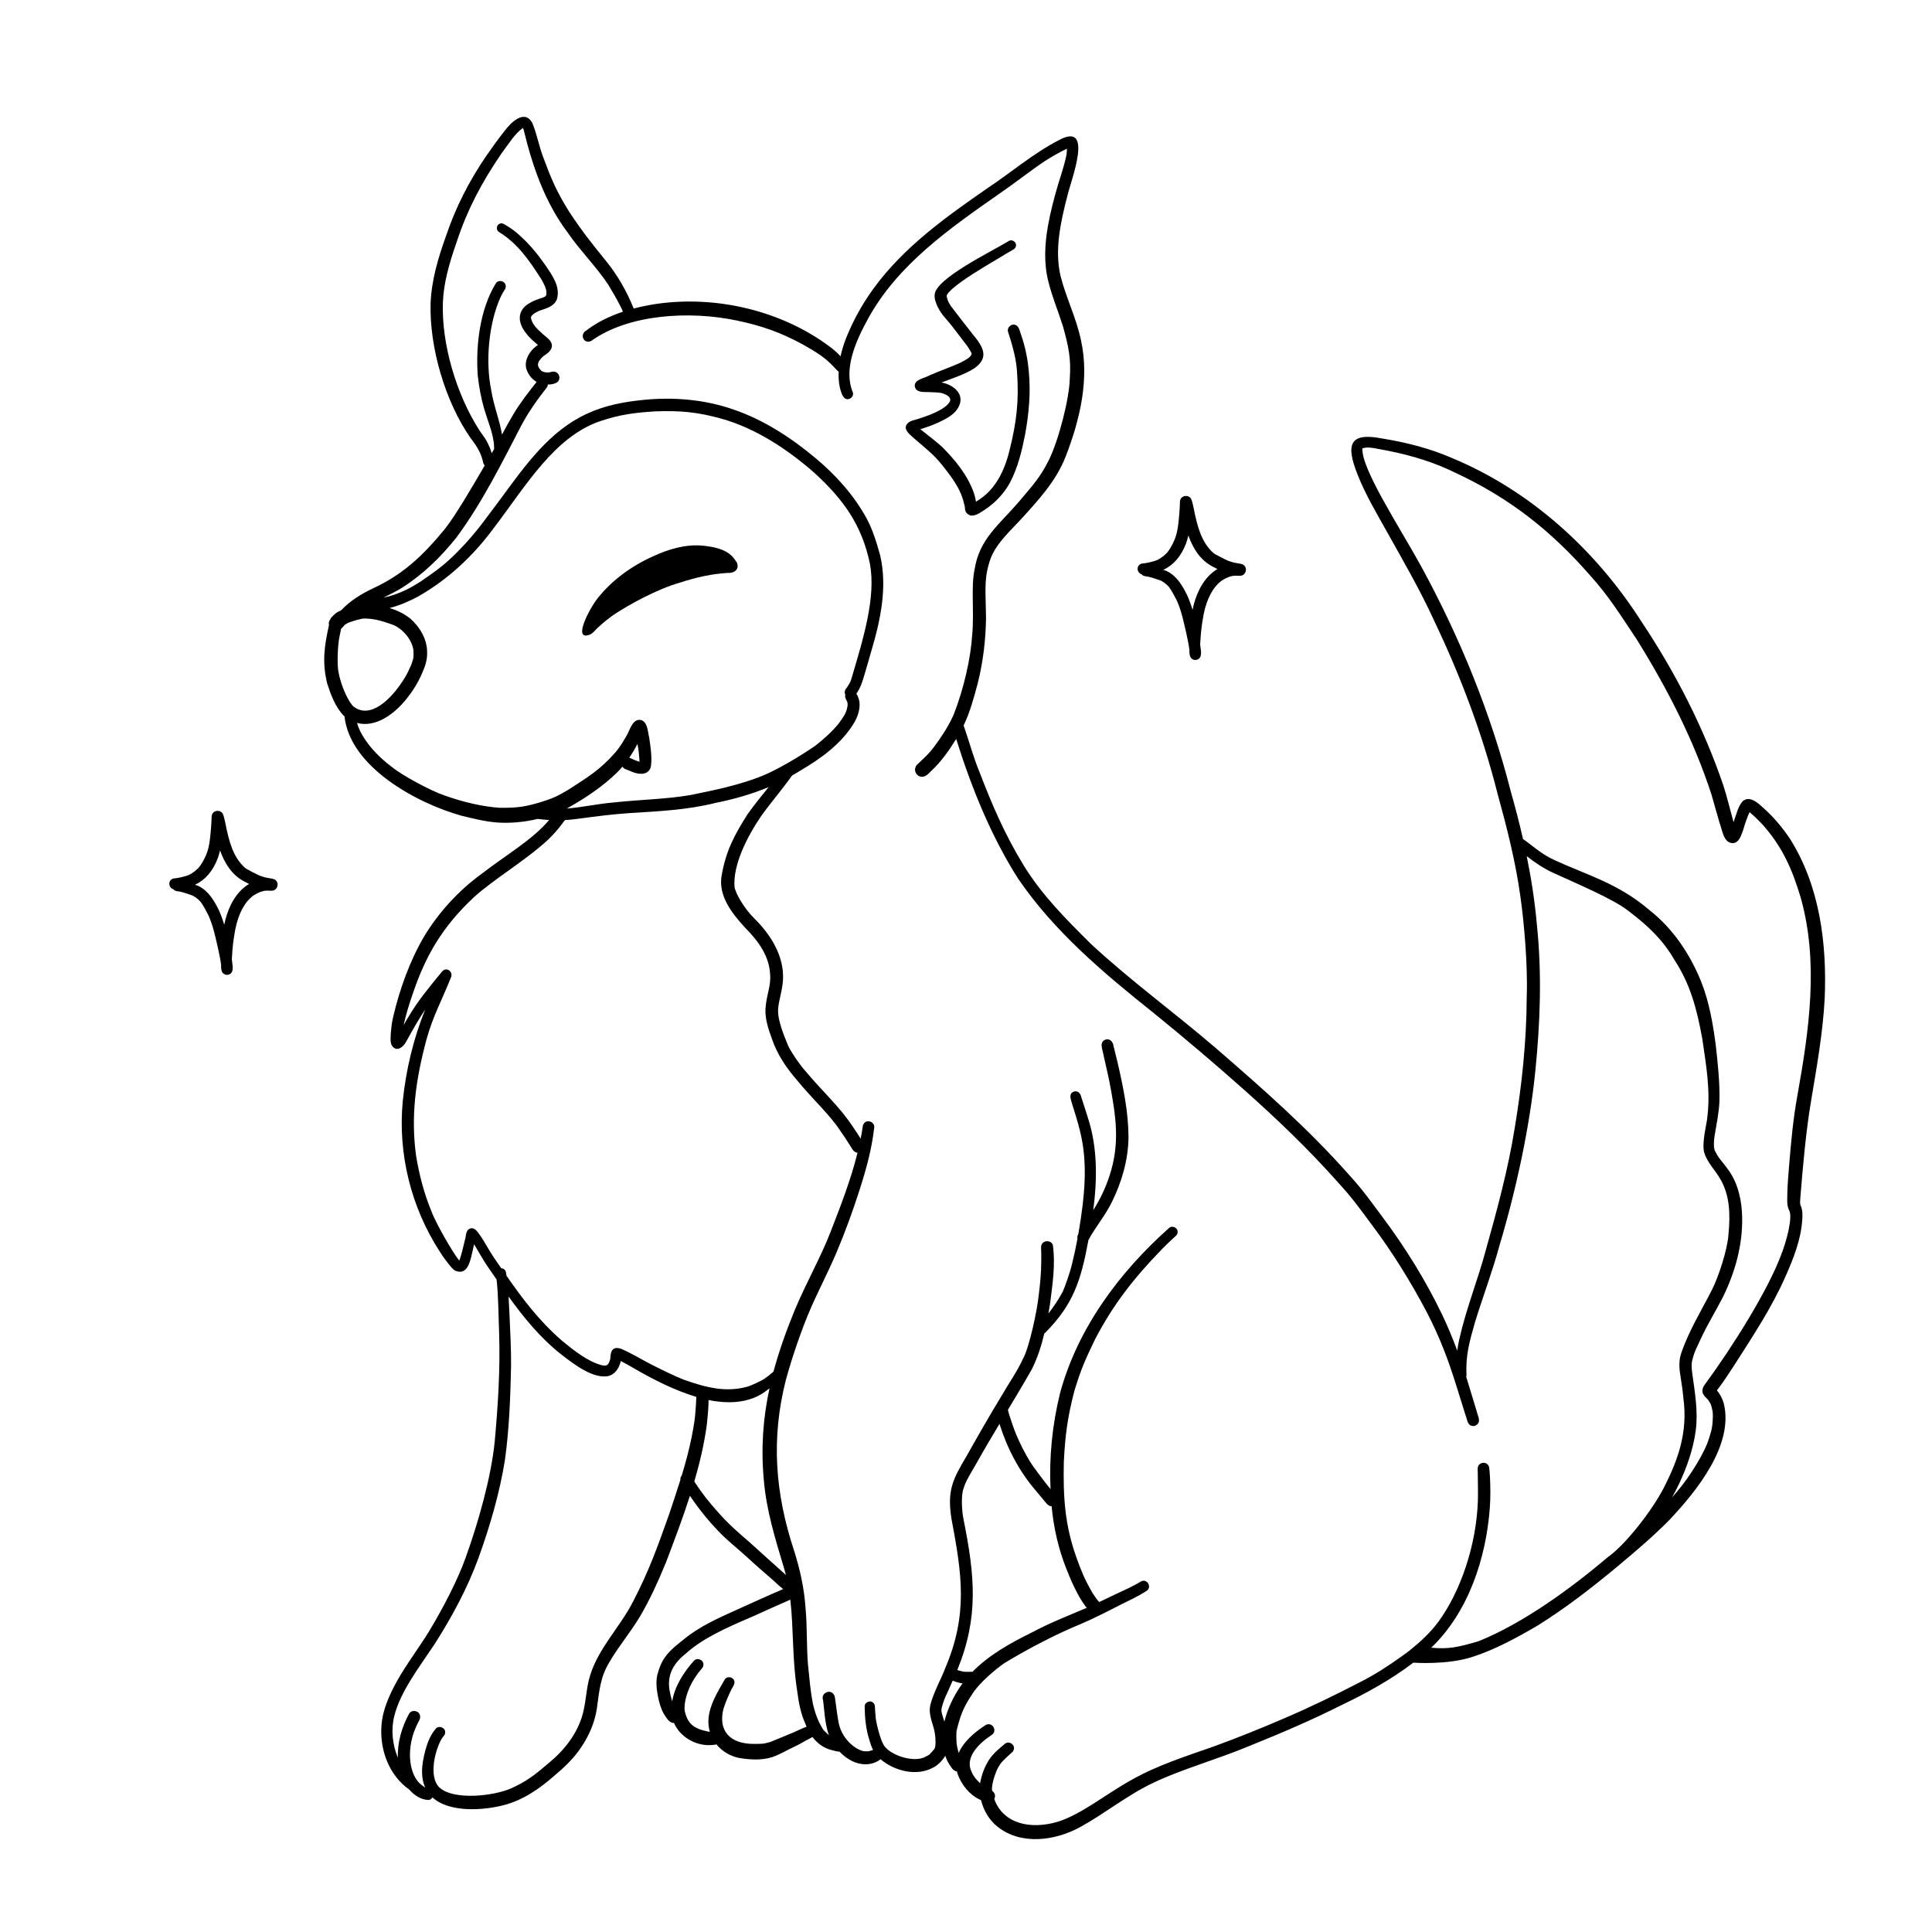 <?xml version="1.0" encoding="utf-8"?>
<!-- Generator: Adobe Illustrator 27.5.0, SVG Export Plug-In . SVG Version: 6.00 Build 0)  -->
<svg xmlns="http://www.w3.org/2000/svg" xmlns:xlink="http://www.w3.org/1999/xlink" version="1.1" x="0px" y="0px" viewBox="0 0 500 500" style="background-color:transparent;" xml:space="preserve">
<g id="BACKGROUND">
	<rect style="fill:none;" width="500" height="500" fill="none"/>
</g>
<g id="OBJECTS">
	<g>
		<g>
			<path d="M152.602,164.259c0.822-0.305,1.341-1.091,1.961-1.678c2.091-1.914,2.049-1.793,3.939-3.265     c4.208-2.846,11.615-6.865,17.32-8.488c4.707-1.529,8.512-2.315,12.496-2.56c1.717,0.137,3.191-0.984,2.328-2.769     c-0.948-1.367-2.128-3.651-8.737-4.278c-4.496-0.427-8.895,0.897-12.935,2.772c-5.474,2.441-10.458,6.056-14.231,10.733     C152.627,157.349,148.061,165.943,152.602,164.259z"/>
			<path d="M135.471,33.456C135.409,33.291,135.375,33.256,135.471,33.456L135.471,33.456z"/>
			<path d="M463.212,217.025c-1.958-2.878-4.197-5.585-6.812-7.892c-1.343-1.237-3.482-3.285-5.316-1.853     c-1.256,1.313-1.625,3.234-2.242,4.896c-0.056,0.175-0.116,0.349-0.175,0.523c-0.008,0.019-0.018,0.04-0.028,0.062     c-0.79-2.848-1.778-6.862-2.605-9.392c-5.129-15.105-12.505-29.451-21.363-42.702c-11.74-18.344-28.594-33.664-48.795-42.092     c-5.81-2.534-11.978-4.097-18.224-5.1c-8.689-1.698-9.256,1.857-6.35,9.261c1.991,5.082,4.789,9.8,7.449,14.552     c4.314,7.719,8.768,15.373,12.443,23.426c6.586,13.811,12.354,28.789,16.368,44.673c2.417,8.79,4.685,17.648,5.922,26.692     c0.913,6.289,1.934,17.705,1.633,25.812c-0.041,11.858-1.338,23.407-3.104,34.014c-1.704,10.683-4.541,21.128-7.462,31.532     c-2.07,7.776-5.119,15.263-6.877,23.125c-0.238,0.982-0.402,1.978-0.533,2.979c-1.16-3.128-2.442-6.21-3.875-9.228     c-4.294-8.928-9.537-17.407-15.471-25.336c-2.693-3.624-5.318-7.307-8.394-10.623c-10.691-12.154-22.864-22.829-35.087-33.395     c-10.545-9.03-21.8-17.22-31.983-26.672c-6.748-6.685-12.68-12.692-17.333-20.204c-5.016-8.195-8.238-15.778-11.471-24.186     c-1.651-3.944-2.717-8.133-4.14-12.14c1.656-3.492,2.682-7.267,3.673-10.999c1.374-5.528,2.057-11.217,2.122-16.911     c-0.052-6.067-0.549-9.507,0.715-13.826c1.111-4.297,4.097-7.209,8.002-11.278c4.612-5.049,9.442-10.193,11.93-16.676     c3.662-9.497,6.183-19.982,3.904-30.109c-1.193-5.709-3.866-10.958-5.285-16.603c-1.491-6.578-0.116-13.426,1.879-21.014     c0.931-3.897,6.887-19.15-2.398-14.009c-6.564,3.404-12.182,8.259-18.317,12.335c-10.805,7.481-21.76,15.285-29.562,26.035     c-2.396,3.293-4.456,6.838-6.124,10.553c-1.019,2.238-1.897,4.549-2.387,6.953c-0.822-0.883-1.73-1.684-2.692-2.412     c-12.571-9.431-29.512-13.395-45.013-11.139c-1.948,0.297-3.906,0.685-5.835,1.191c-1.775-4.422-4.161-8.61-7.163-12.314     c-3.661-4.5-6.152-7.626-9.523-12.716c-3.499-5.606-4.835-9.013-6.769-14.243c-1.084-2.842-1.587-5.88-2.752-8.684     c-2.022-3.799-5.607-0.145-7.251,2.051c-1.679,2.135-3.274,4.342-4.815,6.579c-4.315,6.344-7.832,13.199-10.268,20.481     c-2.053,5.659-3.793,11.513-4.022,17.566c-0.305,11.373,3.778,25.303,10.252,34.662c2.157,2.803,2.907,4.399,3.387,6.609     c0.068,0.257,0.201,0.461,0.372,0.617c-3.239,5.571-7.671,13.143-10.327,16.456c-5.707,6.95-10.874,11.819-18.72,15.419     c-2.957,1.42-5.819,3.18-8.076,5.581c-0.426,0.207-0.846,0.426-1.25,0.667c-0.727,0.578-0.89,0.754-1.031,0.963     c-0.252,0.177-0.451,0.428-0.555,0.748c-0.046,0.059-0.097,0.129-0.153,0.21c-0.233,0.393-0.298,0.875-0.202,1.321     c-1.119,5.058-1.876,9.454-0.421,15.189c0.939,2.889,2.065,5.862,4.146,8.132c0.099,0.086,0.199,0.162,0.299,0.243     c1.406,13.16,18.764,22.495,30.211,25.707c3.116,0.762,6.263,1.557,9.47,1.788c3.452,0.2,6.927-0.134,10.29-0.94     c0.996,0.13,1.995,0.22,2.995,0.276c-4.399,5.202-11.206,9.065-17.524,13.965c-5.974,4.344-11.074,9.952-14.898,16.268     c-3.705,6.398-6.237,13.475-7.937,20.655c-0.402,1.855-0.435,2.277-0.645,4.575c-0.019,0.938-0.165,1.964,0.253,2.839     c1.235,1.997,3.152,0.386,3.862-1.147c1.703-3.117,3.216-5.707,4.801-8.092c-3.047,7.546-4.95,15.52-5.794,23.632     c-1.32,13.634,2.132,27.562,9.597,39.043c0.724,1.169,1.545,2.274,2.403,3.349c0.499,0.586,0.965,1.264,1.679,1.598     c3.342,1.309,3.905-3.226,4.466-5.479c0.114-0.467,0.212-0.938,0.307-1.41c1.067,1.729,2.377,4.151,3.508,5.767     c0.771,1.116,1.542,2.238,2.317,3.359c0.46,3.902,0.486,9.529,0.664,14.103c0.29,9.349-0.315,18.708-1.169,28.015     c-0.93,9.001-4.06,20.297-7.58,30.085c-2.016,5.587-5.702,12.729-9.399,18.858c-2.627,4.278-5.699,8.272-8.17,12.647     c-2.006,3.618-3.816,7.472-4.133,11.651c-0.516,6.234,1.932,12.986,7.175,16.629c1.298,1.501,3.025,2.652,4.998,2.708     c0.456-0.031,0.8-0.303,1.005-0.663c4.319,3.927,12.896,3.43,18.411,2.016c5.026-1.286,9.371-4.302,13.215-7.693     c2.583-2.157,5.044-4.505,6.898-7.333c1.986-2.949,3.451-6.287,4.008-9.81c0.67-4.784,0.884-8.202,3.211-12.092     c2.392-4.125,5.506-7.784,7.953-11.881c2.663-4.495,4.801-9.289,6.787-14.115c2.141-5.661,4.309-11.359,6.163-17.145     c2.228,3.295,4.724,6.407,7.487,9.272c2.216,2.336,4.778,4.298,7.15,6.467c2.281,2.122,4.638,4.159,6.994,6.196     c0.757,0.735,1.708,1.591,2.495,2.203c-4.023,1.712-7.983,3.564-11.978,5.339c-4.797,2.161-9.678,4.313-13.764,7.694     c-1.643,1.321-3.355,2.613-4.627,4.315c-1.106,1.426-1.766,3.189-2.213,4.924c-0.381,1.839-0.168,3.728,0.188,5.554     c0.308,1.546,0.741,3.094,1.517,4.473c0.517,0.806,1.057,1.776,1.934,2.216c0.226,0.114,0.466,0.149,0.701,0.132     c1.494,3.504,5.348,5.807,9.207,5.746c0.588-0.042,1.239-0.045,1.774-0.205c1.414,1.75,3.45,3.016,5.818,3.506     c2.819,0.476,5.785,0.667,8.552-0.182c2.147-0.733,4.085-1.961,6.149-2.891c1.188-0.55,2.28-1.281,3.454-1.858     c0.297-0.149,0.596-0.302,0.875-0.485c1.107,1.455,2.553,2.623,4.339,3.213c0.861,0.219,1.854,0.576,2.671,0.584     c3.357,3.565,7.718,4.199,10.618,1.964c3.616,3.066,9.332,4.509,13.63,2.147c1.282-0.68,2.362-1.799,3.114-3.059     c0.036,0.107,0.064,0.214,0.103,0.321c0.343,0.961,0.858,1.852,1.457,2.675c0.121,0.277,0.69,0.975,1.455,1.078     c0.045,0.201,0.096,0.403,0.159,0.608c1.001,2.797,3.013,5.364,5.725,6.658c0.118,0.046,0.233,0.097,0.346,0.148     c0.675,2.681,2.115,5.181,4.293,6.893c6.145,4.875,14.995,3.62,21.464,0.032c6.48-3.566,12.249-8.336,18.974-11.473     c7.087-3.401,16.57-6.041,24.951-9.559c8.028-3.235,15.991-6.64,23.723-10.536c6.464-3.088,12.782-6.582,18.479-10.93     c0.326,0.018,8.739,0.619,15.215-1.463c5.974-1.921,11.513-4.97,16.894-8.104c7.351-4.582,14.209-9.899,20.855-15.443     c4.622-3.872,9.243-7.759,13.457-12.08c6.903-7.35,16.569-19.239,13.925-29.998c-0.358-1.249-0.959-2.399-1.773-3.396     c1.588-2.021,2.982-4.182,4.381-6.336c4.807-7.514,9.78-14.978,13.381-23.169c2.054-4.627,3.967-9.449,4.314-14.548     c0.097-1.266,0.121-2.617-0.421-3.792c-0.044-0.12-0.083-0.241-0.114-0.365c-0.033-0.436-0.007-0.875,0.02-1.311     c0.698-8.802,1.513-17.696,2.756-25.082c1.473-8.897,3.098-17.804,3.571-26.823C472.831,244.166,470.946,229.271,463.212,217.025     z M87.64,174.062c-0.477-1.749-0.247-7.395,0.251-9.451c0.121-0.634,0.252-1.266,0.386-1.897     c0.261-0.189,0.566-0.549,0.921-0.986c0.18-0.114,0.357-0.234,0.541-0.339c0.461-0.409,4.202-1.435,4.506-1.313     c2.239-0.008,4.211,0.455,7.26,1.554c2.542,0.886,5.349,4.021,5.503,6.944c0.004,1.817,0.12,1.416-0.51,3.28     c-0.026,0.065-0.052,0.13-0.078,0.195c-0.115,0.265-0.107,0.259-0.064,0.165l-0.006,0.013c-0.459,1.064-0.951,2.117-1.553,3.109     c-3.43,5.663-8.929,10.865-13.271,7.542C90.424,181.994,88.308,177.876,87.64,174.062z M140.166,207.524     c-4.309,1.297-6.267,1.576-10.854,1.528c-4.088-0.244-9.337-1.408-14.424-3.245c-3.443-1.16-10.821-5.15-13.354-7.231     c-3.805-2.76-7.994-7.306-9.132-11.485c4.759,1.289,9.62-2.225,12.795-6.219c1.627-2.017,3.015-4.235,4.032-6.622     c0.771-1.692,1.378-3.491,1.311-5.373c0.023-3.438-1.88-6.639-4.422-8.849c-1.574-1.225-3.385-2.08-5.288-2.677     c2.539-0.649,4.968-1.685,7.279-2.921c7.801-4.402,14.455-10.642,19.734-17.851c8.206-10.75,15.57-23.522,27.501-27.593     c5.296-1.764,9.153-2.202,14.134-2.518c6.611-0.256,11.083,0.175,17.252,1.891c8.844,2.489,16.993,7.861,23.903,13.897     c7.673,6.996,12.427,13.639,14.509,23.675c1.587,8.616-1.709,19.266-4.651,29.247c-0.423,1.411-0.397,1.317-1.319,2.771     c-0.288,0.354-0.581,0.715-0.556,1.2c-0.012,0.244,0.046,0.466,0.151,0.661c-0.225,0.759,0.398,1.421,0.569,2.09     c0.078,0.825-0.058,0.95-0.07,1.176c-0.302,1.592-0.975,2.43-2.237,4.205c-0.873,1.077-1.834,2.079-2.857,3.015     c-1.014,0.94-2.057,1.848-3.154,2.69c-2.135,1.475-4.656,3.055-7.094,4.451c-0.053,0.025-0.104,0.056-0.154,0.089     c-2.482,1.414-4.869,2.629-6.663,3.335c-5.868,2.337-12.086,3.611-18.258,4.865c-6.111,1.101-12.996,1.182-20.21,1.967     c-4.549,0.424-8.042,1.258-11.968,1.558c0.034-0.016,0.069-0.032,0.103-0.048c4.679-2.634,9.246-5.647,13.077-9.433     c0.431-0.436,0.838-0.892,1.234-1.357c0.389,0.706,1.319,0.761,2.172,1.2c1.612,0.748,4.154,1.228,5.046-0.761     c0.666-1.983-0.038-6.179-0.3-8.038c-0.43-1.538-0.316-3.834-2.087-4.472c-2.342-0.47-2.928,2.869-3.936,4.366     c-1.467,2.515-2.015,3.147-2.705,3.997c-4.013,4.576-7.188,6.452-12.37,9.792C143.932,206.257,142.859,206.639,140.166,207.524z      M162.851,196.096c0.78-1.136,1.486-2.323,2.13-3.545c0.17,0.893,0.281,1.613,0.287,1.783c0.081,0.934,0.22,1.875,0.234,2.814     c-0.912-0.296-1.083-0.374-1.35-0.489c-0.012-0.007-0.062-0.03-0.188-0.08C163.587,196.442,163.238,196.194,162.851,196.096z      M127.886,325.568c-1.166-1.73-2.14-3.579-3.28-5.325c-0.726-0.996-1.711-3-3.211-2.182c-0.945,0.617-0.756,1.935-1.088,2.897     c-0.401,1.685-0.997,4.241-1.453,5.285c-1.601-1.935-6.162-9.798-7.295-12.999c-1.862-4.539-3.076-9.305-3.88-14.138     c-1.358-10.076-0.195-19.331,2.708-30.139c1.678-6.026,3.924-10.032,6.321-15.994c0.657-1.478-1.13-2.883-2.284-1.554     c-3.076,3.747-6.208,7.469-8.668,11.665c-0.396,0.613-0.846,1.415-1.296,2.231c0.534-2.499,1.403-5.39,2.387-8.186     c3.323-9.879,7.714-17.341,15.703-24.836c5.254-4.819,13.197-9.35,19.382-15.057c1.239-1.229,2.415-2.524,3.461-3.923     c0.229-0.38,0.563-0.715,0.821-1.083c1.207-0.061,2.413-0.177,3.614-0.361c4.4-0.593,8.804-1.165,13.237-1.451     c7.411-0.466,14.86-0.804,22.094-2.622c4.712-0.943,9.354-2.254,13.772-4.101c-1.772,2.186-3.63,4.461-5.408,6.944     c-3.524,5.528-5.633,9.605-6.734,15.773c-1.038,5.289,2.608,9.934,5.975,13.598c3.792,3.808,6.331,7.64,6.543,12.176     c0.264,3.133-0.989,5.236-1.211,9.049c-0.078,2.606,0.774,5.12,1.651,7.54c1.37,4.092,3.803,7.659,6.615,10.894     c3.717,4.551,8.509,8.954,11.057,12.905c0.9,1.29,1.784,2.592,2.607,3.933c0.358,0.486,0.57,1.113,1.062,1.477     c0.232,0.208,0.532,0.317,0.842,0.34c-1.729,7.005-4.377,13.787-6.986,20.501c-2.345,6.158-6.236,13.022-9.25,20.193     c-2.226,5.427-4.101,10.675-5.51,15.942c-1.093,0.976-0.999,0.86-2.045,1.642c-0.996,0.789-4.131,2.116-4.601,2.238     c-5.459,1.53-10.401,0.409-16.52-1.76c-2.115-0.799-5.643-2.523-8.696-4.074c-2.529-1.317-4.963-2.828-7.594-3.941     c-2.959-1.011-2.662,1.992-2.792,2.631c-0.492,1.749-0.917,1.885-2.198,1.618c-3.578-0.917-7.169-3.771-10.309-6.35     c-5.995-5.226-10.074-10.69-14.343-16.793c-0.05-0.332-0.099-0.664-0.157-0.995c-0.194-0.632-0.692-0.93-1.204-0.958     C129.122,327.347,128.512,326.466,127.886,325.568z M176.422,381.901c-0.248,0.283-0.386,0.656-0.332,1.07     c-0.943,3.029-1.96,6.038-2.966,9.047c-2.975,8.395-5.192,14.562-9.219,22.336c-3.541,7.013-9.656,12.741-11.543,20.534     c-0.743,3.175-0.811,6.487-1.81,9.606c-1.468,4.349-4.215,8.227-8.65,11.876c-3.269,2.766-5.352,4.538-9.701,6.491     c-4.598,1.976-14.458,3.04-18.258-0.066c-2.761-2.186-1.893-8.293,0.072-12.282c0.539-1,0.497-0.78,0.785-1.196     c0.257-0.258,0.415-0.624,0.41-0.991c0.051-1.211-1.574-1.868-2.392-0.991c-1.389,1.58-2.169,3.579-2.722,5.585     c-0.504,1.876-0.887,3.809-0.869,5.759c0.015,1.52,0.307,2.812,0.806,3.917c-0.209-0.121-0.459-0.288-0.784-0.54     c-3.307-2.307-4.216-8.909-1.746-14.763c0.115-0.267,0.295-0.68,0.372-0.841c0.311-0.823,1.071-1.6,0.815-2.53     c-0.31-1.288-2.203-1.541-2.837-0.371c-1.877,3.407-3.037,7.425-2.88,11.347c-1.406-3.321-1.815-7.221-0.954-10.703     c1.551-6.36,6.36-12.548,10.478-18.737c4.486-7.04,8.499-14.466,11.357-22.322c2.961-8.214,5.424-16.642,6.818-25.272     c1.115-8.061,1.418-16.221,1.59-24.35c0.025-4.382-0.202-8.759-0.398-13.135c-0.08-1.61-0.146-3.223-0.244-4.833     c3.976,5.506,8.276,10.773,13.636,14.987c3.095,2.38,8.407,6.599,12.444,5.515c1.681-0.608,2.578-2.155,2.959-3.819     c1.177,0.597,2.322,1.257,3.459,1.924c5.112,2.947,10.427,5.655,16.092,7.362c-0.052,0.795-0.092,1.591-0.124,2.388     c-0.22,3.45-0.449,4.648-1.102,8.078C178.31,375.337,177.416,378.633,176.422,381.901z M194.068,399.203     c-2.829-2.426-5.645-4.876-8.098-7.693c-2.706-2.998-4.242-5.002-6.286-8.084c1.414-4.835,2.565-9.738,3.245-14.74     c0.205-1.918,0.453-4.489,0.451-6.36c10.397,2.139,14.718-2.31,15.763-3.027c-1.635,7.574-2.251,15.299-1.465,23.762     c0.645,7.749,2.946,15.182,5.171,22.589c0.202,0.652,0.383,1.306,0.549,1.961C200.308,404.789,197.149,402.039,194.068,399.203z      M205.416,448.323c-0.134,0.031-4.554,1.925-5.966,2.462c-2.127,0.604-1.746,0.481-4.091,0.538     c-6.711,0.094-9.546-3.622-8.111-9.155c0.767-2.206,1.141-3.04,1.888-4.626c0.267-0.658,0.802-1.233,0.924-1.936     c0.266-1.443-1.83-2.159-2.54-0.877c-1.802,3.132-3.842,6.391-4.163,10.068c-0.092,1.182,0.04,2.318,0.349,3.379     c-0.07-0.003-0.14-0.006-0.208-0.01c-0.076-0.012-0.152-0.023-0.228-0.037c-3.816-0.743-5.308-2.081-6.057-5.309     c-0.304-1.868,0.559-5.493,2.61-8.606c0.938-1.372,0.782-1.168,1.807-2.407c0.266-0.266,0.421-0.636,0.419-1.012     c0.042-1.229-1.601-1.914-2.444-1.012c-2.63,2.932-4.992,6.585-5.645,10.532c-0.257-0.815-0.476-1.77-0.688-2.906     c-0.534-3.194,0.34-6.415,4.147-9.402c4.377-4.003,10.578-6.751,16.912-9.459c2.345-1.006,4.637-2.127,6.984-3.129     c1.003-0.432,1.996-0.887,2.995-1.328c0.07-0.034,0.145-0.065,0.219-0.096c0.884,7.566,0.459,15.393,1.791,23.677     c0.366,2.864,0.889,5.722,2.08,8.372c0.1,0.282,0.213,0.56,0.331,0.836C207.907,447.154,206.836,447.694,205.416,448.323z      M244.411,445.545c-0.122-0.385-0.249-0.766-0.38-1.142c-0.531-1.687-0.393-1.781-0.326-2.379     c0.696-2.748,1.378-3.597,2.538-6.373c0.109-0.232,0.209-0.459,0.314-0.689c0.043,0.015,0.083,0.034,0.13,0.046     c0.768,0.31,1.581,0.53,2.408,0.655c-0.574,0.775-1.114,1.581-1.605,2.431C246.162,440.395,245.037,442.93,244.411,445.545z      M249.3,392.889c-0.319-1.619-0.655-5.813,0.062-7.642c0.538-1.975,1.979-4.111,3.443-6.709c1.891-3.385,3.868-6.72,5.862-10.045     c1.981,6.344,5.104,12.304,9.461,17.357c0.857,0.997,1.677,2.025,2.522,3.032c0.375,0.477,0.857,0.942,1.506,0.921     c0.528,5.615,1.777,11.146,3.893,16.392c0.798,2.044,2.947,7.26,5.198,9.901c-4.406,1.919-9.391,3.788-14.487,6.531     c-5.392,2.655-10.858,5.728-15.083,10.03c-0.189-0.022-0.389-0.025-0.606,0.011c-1.697-0.016-1.276,0.067-2.77-0.289     c-0.183-0.043-0.364-0.118-0.546-0.185C253.335,418.462,252.316,407.885,249.3,392.889z M430.713,384.805     c-3.136,6.176-10.129,15.061-14.639,18.197c-9.724,8.272-22.045,17.155-33.377,21.728c-5.53,1.634-7.867,2.088-12.182,1.705     c-0.045,0.003-0.091,0.005-0.136,0.007c9.648-9.192,14.238-23.227,15.188-36.26c0.2-2.711,0.153-5.436,0.026-8.15     c-0.025-0.465-0.066-0.928-0.105-1.392c-0.077-0.31-0.111-1.161-0.044-0.386c0.006-0.461-0.113-0.929-0.454-1.256     c-0.656-0.694-1.901-0.524-2.367,0.305c-0.367,0.654-0.131,1.449-0.176,2.166c0.011,2.355,0.104,4.711,0.02,7.065     c-0.401,11.283-4.389,23.174-10.18,31.137c-2.023,2.751-4.601,5.154-6.987,7.064c-0.637,0.58-2.14,1.637-2.65,1.997     c-3.442,2.479-7.009,4.767-10.8,6.679c-6.466,3.346-13.016,6.538-19.718,9.384c-5.248,2.269-11.502,4.822-17.88,7.139     c-7.207,2.554-14.582,4.855-21.272,8.625c-6.75,3.705-13.034,8.982-19.269,10.92c-7.047,2.084-14.106,0.503-16.389-5.869     c0.425-0.984,0.089-1.626-0.548-2.126c-0.019-0.115-0.042-0.226-0.059-0.343c-0.101-1.117,0.91-5.73,3.027-7.6     c0.555-0.566,1.124-1.118,1.724-1.636c0.292-0.284,0.703-0.513,0.824-0.926c0.679-1.409-1.29-2.69-2.345-1.58     c-1.465,1.202-2.934,2.453-3.988,4.046c-1.193,1.829-1.928,3.923-2.316,6.068c-1.525-1.494-2.021-2.358-2.49-3.706     c-0.942-3.098,1.665-6.251,5.447-8.777c1.683-1.019,0.206-3.556-1.516-2.594c-2.742,1.784-5.694,4.218-6.973,7.227     c-0.037-0.107-0.072-0.218-0.094-0.309c-0.522-2.123-0.465-1.874-0.516-4.094c0.017-1.432-0.014-1.066,0.46-2.908     c0.857-3.129,1.676-4.983,3.844-8.21c1.599-2.513,5.724-6.082,8.099-7.708c6.378-3.89,13.916-7.746,19.627-10.067     c3.523-1.492,6.92-3.249,10.324-4.989c2.293-1.168,4.663-2.203,6.816-3.624c1.57-0.94,0.219-3.375-1.435-2.455     c-2.03,1.272-4.24,2.205-6.401,3.224c-1.452,0.68-2.891,1.386-4.338,2.077c-0.127-0.14-0.262-0.277-0.4-0.413     c-0.058-0.069-0.079-0.093-0.08-0.091c-0.025-0.033-0.05-0.066-0.075-0.098c-0.001-0.001-0.001-0.001-0.002-0.002     c-0.421-0.582-0.848-1.16-1.223-1.773c-2.097-3.638-2.784-5.434-4.128-9.101c-2.997-8.419-3.474-15.534-3.275-24.764     c0.344-6.894,0.959-11.643,2.767-18.52c1.819-5.922,2.819-7.999,5.271-13.14c4.832-9.279,10.146-15.963,17.345-23.407     c0.925-0.96,1.895-1.877,2.877-2.778c0.493-0.495,1.218-0.905,1.194-1.689c0.034-1.142-1.5-1.809-2.297-0.952     c-12.825,11.43-23.581,25.883-28.124,42.635c-2.001,8.118-2.873,16.533-2.473,24.888c-0.375-0.486-0.841-1.081-1.476-1.871     c-0.099-0.145-2.979-3.825-3.866-5.326c-1.395-2.278-2.603-4.664-3.62-7.134c-0.603-1.476-1.101-2.993-1.592-4.509     c-0.213-0.531-0.295-1.132-0.482-1.678c2.105-3.498,4.204-7,6.217-10.55c1.458-2.941,2.453-6.058,3.215-9.239     c0.09-0.055,0.179-0.113,0.257-0.196c7.276-7.371,9.216-13.469,11.161-23.989c1.822-3.358,4.318-6.298,6.021-9.725     c2.573-5.19,4.247-10.904,4.343-16.72c-0.003-6.554-1.343-13.044-2.807-19.407c-0.348-1.449-0.696-2.899-1.068-4.342     c-0.15-1.219-1.122-2.176-2.366-1.527c-1.233,0.723-0.539,2.207-0.351,3.303c0.543,2.54,1.173,5.06,1.682,7.607     c1.67,8.817,2.791,15.886-0.071,24.387c-1.016,3.064-2.295,5.759-4.14,8.713c1.042-8.057,1.131-16.257-1.43-24.05     c-0.526-1.715-1.098-3.416-1.646-5.124c-0.194-0.93-0.774-1.82-1.867-1.537c-1.654,0.544-0.754,2.282-0.451,3.454     c0.671,2.21,1.396,4.405,1.928,6.654c1.562,6.2,1.554,12.321,0.706,19.361c-0.274,2.274-0.64,4.806-1.108,7.449     c-0.017,0.031-0.035,0.061-0.052,0.092c-0.192,0.327-0.246,0.72-0.165,1.089c-0.404,2.163-0.874,4.382-1.425,6.587     c-0.545,2.3-1.9,6.095-2.377,7.098c-1.28,2.323-2.416,4.021-3.715,5.65c0.15-0.857,0.294-1.715,0.43-2.572     c0.639-4.995,1.416-10.154,0.713-15.158c-0.426-1.187-2.232-1.312-2.84-0.191c-0.262,0.408-0.222,0.898-0.189,1.36     c0.032,0.914,0.044,1.83,0.031,2.745c0.007,3.169-0.3,6.327-0.705,9.467c-0.331,3.268-2.307,12.947-4.013,16.063     c-1.553,3.367-3.712,6.41-5.561,9.616c-3.128,5.132-6.107,10.353-9.052,15.591c-3.608,6.075-5.04,8.864-3.928,16.105     c2.69,14.337,4.408,24.794-1.645,38.893c-0.676,1.963-2.974,6.117-3.795,9.382c-0.46,1.878,0.189,3.746,0.727,5.534     c0.667,2.102,0.667,4.34,0.564,5.004c-0.009,0.174-0.106,0.518-0.159,0.712c-0.021,0.034-0.036,0.072-0.059,0.105     c-0.02,0.032-0.044,0.06-0.066,0.091c-0.125,0.15-0.251,0.299-0.376,0.449c-1.036,1.141-0.572,0.825-1.807,1.491     c-2.827,1.658-8.59-0.118-10.572-2.523c-1.317-1.542-2.473-7.226-2.419-7.8c-0.108-0.869-0.141-1.745-0.186-2.619     c0-0.347-0.141-0.693-0.388-0.937c-0.771-0.845-2.306-0.196-2.263,0.937c0.035,2.897,0.314,5.819,1.2,8.589     c0.251,0.904,0.555,1.809,0.98,2.642c-1.385,0.39-0.914,0.372-2.409,0.329c-2.181-0.429-5.968-3.273-6.619-8.016     c-0.402-2.344-0.373-2.595-0.73-5.065c-0.122-0.564-0.074-1.232-0.474-1.685c-0.975-1.38-3.242-0.242-2.76,1.375     c0.35,1.771,0.38,6.017,1.559,9.219c-0.039-0.027-0.075-0.052-0.116-0.081c-0.351-0.326-1.12-1.041-1.244-1.2     c-0.027-0.029-0.046-0.051-0.068-0.074c-0.09-0.129-0.178-0.258-0.259-0.392c-1.095-1.875-1.785-3.515-2.464-6.405     c-0.65-3.355-0.849-6.109-1.287-10.303c-0.375-4.854-0.159-9.735-0.623-14.584c-0.34-4.996-1.435-9.892-2.94-14.659     c-5.003-15.085-5.93-29.139-2.199-43.984c1.629-6.153,4.403-13.96,6.308-18.344c2.144-4.972,4.68-9.766,6.802-14.749     c2.336-5.505,4.377-11.133,6.184-16.833c1.604-5.02,2.991-10.122,3.598-15.369c0.483-1.781-2.257-2.794-2.896-0.798     c-0.162,1.143-0.357,2.278-0.578,3.408c-0.612-0.993-1.26-1.963-1.922-2.924c-3.469-5.35-8.273-9.589-12.298-14.488     c-1.319-1.338-4.435-5.94-4.742-7.107c-1.272-3.064-2.382-6.161-2.412-8.375c-0.092-2.133,1.064-4.936,1.267-8.136     c0.347-6.247-3.19-11.793-7.484-16.026c-2.529-2.486-4.879-6.503-5.068-8.188c-0.372-5.585,3.12-12.689,6.981-18.355     c1.973-2.731,3.578-4.606,5.991-7.773c0.659-0.85,1.305-1.711,1.926-2.59c0.656-0.376,1.307-0.762,1.948-1.17     c5.52-3.213,10.946-7.096,14.246-12.694c1.102-1.99,1.826-4.546,0.791-6.702c-0.083-0.222-0.202-0.435-0.342-0.632     c0.956-1.325,1.52-2.885,1.964-4.456c0.688-2.207,1.285-4.441,1.933-6.66c2.359-7.937,4.178-16.46,2.267-24.68     c-0.927-3.296-1.898-6.613-3.548-9.631c-3.24-5.91-7.824-11.029-12.966-15.354c-6.437-5.411-13.603-10.104-21.61-12.813     c-7.392-2.55-15.327-3.207-23.084-2.439c-5.065,0.492-10.138,1.445-14.766,3.633c-9.561,4.413-15.81,13.233-21.876,21.475     c-3.927,5.193-6.422,8.983-10.992,13.66c-3.516,3.693-6.265,5.637-10.16,8.296c-2.767,1.761-4.647,2.659-7.193,3.5     c-0.825,0.277-1.607,0.464-2.335,0.607c1.667-0.812,3.346-1.649,4.859-2.592c5.377-3.422,10.037-7.974,14-12.945     c6.639-8.984,11.635-19.065,16.77-28.951c1.878-3.551,4.221-6.818,6.694-9.974c0.132-0.226,0.19-0.454,0.2-0.675     c0.846,0.003,1.724-0.142,2.392-0.577c0.891-0.595,0.765-2.064-0.158-2.568c-0.406-0.216-0.862-0.277-1.303-0.131     c-0.188,0.052-0.56,0.123-0.719,0.156c-0.255,0.011-0.58-0.007-0.727-0.013c-0.265-0.055-0.53-0.118-0.788-0.201     c-0.126-0.063-0.246-0.136-0.362-0.216c-1.168-1.157-0.888-1.775-0.783-2.152c0.179-0.643,1.367-1.748,1.423-1.741     c1.119-0.676,2.548-1.84,1.94-3.303c-0.441-1.008-1.445-1.617-2.234-2.336c-1.937-1.717-2.604-2.54-3.036-4.019     c-0.006-0.101-0.004-0.201,0.003-0.302c0.007-0.033,0.015-0.071,0.026-0.119c0.008-0.03,0.017-0.059,0.027-0.089     c0.012-0.022,0.02-0.046,0.033-0.068c0.017-0.024,0.027-0.039,0.041-0.058c0.025-0.03,0.049-0.061,0.075-0.09     c0.641-0.676,0.785-0.693,1.952-1.276c1.878-0.619,4.225-1.218,4.668-3.449c0.603-2.982-1.306-5.668-2.886-8.022     c-1.907-2.755-4.001-5.402-6.483-7.664c-1.163-1.118-2.444-2.109-3.837-2.925c-0.485-0.281-0.993-0.689-1.584-0.505     c-1.003,0.249-1.201,1.712-0.289,2.211c4.703,2.895,7.736,7.177,11.002,12.333c0.784,1.432,1.157,2.202,1.239,3.11     c0.005,0.263-0.008,0.527-0.028,0.79c-0.011,0.045-0.024,0.096-0.041,0.156c-0.005,0.009-0.009,0.018-0.015,0.027     c-0.378,0.64-1.996,0.671-4.02,1.82c-3.588,1.876-3.458,5.164-1.081,8.037c0.832,1.142,1.94,2.011,2.982,2.947     c-0.396,0.28-0.785,0.567-1.137,0.902c-1.549,1.481-2.626,3.893-1.589,5.949c0.49,1.128,1.337,2.103,2.396,2.704     c-2.129,2.692-4.245,5.403-6.01,8.353c-1.033,1.732-1.997,3.502-2.955,5.276c-0.616-3.819-2.164-7.532-2.763-11.356     c-1.587-7.576-0.661-17.535,2.421-24.267c0.271-0.565,0.572-1.116,0.901-1.649c0.177-0.27,0.4-0.538,0.401-0.875     c0.271-1.475-1.874-2.219-2.605-0.9c-4.06,6.661-5.165,15.947-4.639,23.635c0.32,2.955,0.844,5.893,1.675,8.749     c0.68,2.367,1.642,4.653,2.184,7.059c0.317,1.619,0.357,1.807,0.389,3.157c0.005,0.053,0.005,0.108,0.006,0.162     c-0.208,0.374-0.412,0.751-0.625,1.124c-0.088-0.279-0.181-0.569-0.282-0.878c-0.244-0.728-0.376-0.924-0.973-2.201     c-0.556-0.974-1.258-1.854-1.884-2.783c-5.988-9.27-9.913-22.45-9.496-33.233c0.181-4.989,1.673-10.238,3.65-15.837     c2.65-8.065,6.317-15.043,11.473-22.604c2.015-2.696,3.518-5.225,5.585-6.646c0.026,0.05,0.052,0.101,0.074,0.154     c0.055,0.128,0.05,0.112,0.024,0.05c0.032,0.076,0.064,0.153,0.097,0.229c-0.022-0.044-0.039-0.079-0.054-0.111     c0.023,0.062,0.05,0.141,0.076,0.233c2.27,9.406,5.505,18.767,11.405,26.556c2.679,4.011,7.723,9.224,10.48,13.469     c1.176,1.938,2.313,3.906,3.322,5.937c0.191,0.312,0.32,0.671,0.452,1.028c-3.39,1.128-6.624,2.685-9.465,4.849     c-1.828,1.013-0.698,3.636,1.256,2.719c9.652-6.948,25.499-7.867,37.683-5.287c6.749,1.413,11.389,3.139,17.009,6.146     c3.557,2.042,5.834,3.375,8.204,5.971c0.39,0.352,0.715,0.816,1.148,1.116c-0.072,1.415,0.022,2.836,0.331,4.224     c0.244,0.822,0.527,2.021,1.171,2.599c0.988,0.847,2.553-0.235,2.176-1.457c-2.467-5.843,0.587-12.999,3.91-19.031     c7.675-14.052,21.191-23.452,34.422-32.677c3.803-2.614,7.403-5.507,11.237-8.077c1.695-1.115,4.336-2.593,5.827-3.281     c0.001,0.253-0.001,0.506-0.024,0.757c-0.055,1.554-1.358,5.636-2.209,8.343c-1.078,3.594-2.021,7.231-2.682,10.926     c-0.832,4.724-1.085,9.628,0.103,14.314c0.975,3.962,2.559,7.731,3.788,11.614c1.436,5.239,2.15,8.277,1.755,13.735     c-0.1,4.778-2.775,15.601-5.444,20.971c-2.359,4.717-4.507,6.861-7.872,10.896c-4.989,5.778-10.084,9.502-11.301,17.281     c-0.993,4.552-0.07,11.048-0.623,16.914c-0.367,6.003-2.125,13.869-4.798,20.715c-0.467,1.055-0.992,2.082-1.573,3.079     c-1.307,2.3-3.473,5.305-4.275,6.242c-0.914,1.089-1.963,2.05-2.993,3.026c-0.356,0.376-0.843,0.661-1,1.177     c-0.415,0.807-0.009,1.87,0.759,2.316c1.288,0.722,2.336-0.267,3.177-1.19c2.629-2.405,4.686-5.338,6.55-8.358     c3.965,12.598,8.944,24.999,16.035,36.165c9.321,13.651,22.112,24.428,34.946,34.65c7.945,6.444,15.743,13.052,23.389,19.849     c8.546,7.609,16.829,15.503,24.423,24.073c3.725,4.039,5.587,6.701,8.811,11.033c5.332,7.129,10.056,14.727,14.201,22.604     c3.387,6.573,5.514,12.126,7.833,19.633c0.746,2.361,1.464,4.731,2.211,7.091c0.421,1.011,0.429,2.548,1.769,2.692     c0.716,0.139,1.457-0.379,1.648-1.076c0.187-0.906-0.372-1.801-0.543-2.681c-0.616-2.075-1.255-4.143-1.888-6.213     c-0.268-0.911-0.547-1.82-0.831-2.726c0.043-0.13,0.067-0.27,0.063-0.421c-0.238-5.134,0.741-8.579,2.193-13.683     c2.031-6.621,4.51-13.101,6.317-19.793c4.447-14.834,7.856-30.949,9.284-45.027c1.287-12.594,1.748-25.36,0.438-37.97     c-0.523-6.011-1.44-11.965-2.64-17.865c2.157,1.678,4.416,3.218,6.923,4.343c6.045,2.783,15.519,6.743,19.436,9.855     c5.277,3.992,8.946,7.602,11.865,12.642c4.063,6.224,5.774,12.486,7.211,20.416c0.959,6.767,2.254,13.405,1.223,20.979     c-0.105,0.991-1.375,6.059-0.739,8.407c0.791,2.731,2.973,4.689,4.303,7.136c2.235,3.979,2.542,8.593,1.977,14.258     c-0.257,3.741-2.491,10.693-4.268,14.213c-2.779,5.435-6.03,10.682-7.984,16.497c-0.607,1.849-0.503,3.823-0.166,5.715     c0.399,2.716,0.523,3.353,0.778,5.908C436.805,370.537,434.391,377.561,430.713,384.805z M465.195,283.36     c-1.109,5.995-1.667,12.063-2.162,18.134c-0.184,2.352-0.399,4.705-0.467,7.063c0.016,1.559-0.257,3.22,0.456,4.668     c0.946,1.557-0.444,7.477-2.204,11.89c-3.407,8.951-12.224,23.154-19.601,33.189c-0.49,0.617-0.784,1.425-0.546,2.205     c0.23,0.729,0.869,1.189,1.362,1.745c0.904,1.358,0.8,1.234,1.213,3.173c0.065,0.818,0.04,1.641-0.022,2.458     c-0.108,1.835-0.48,3.109-1.391,5.687c-0.385,0.913-0.798,1.814-1.266,2.688c-0.92,1.777-1.978,3.477-3.079,5.146     c-1.359,2.056-2.971,4.095-4.748,6.107c0.639-1.153,1.238-2.33,1.812-3.517c2.035-4.358,3.658-8.964,4.3-13.747     c0.66-4.956-0.233-9.954-0.907-14.863c-0.052-0.437-0.154-1.34-0.143-1.587c-0.036-0.192,0.021-0.951,0.052-1.339     c0.644-2.784,1.154-3.395,2.28-5.917c1.729-3.758,3.922-7.27,5.8-10.951c3.1-6.355,5.066-13.342,4.932-20.451     c-0.067-4.332-0.988-8.793-3.561-12.36c-1.509-2.129-2.388-2.787-3.353-4.702c-0.517-0.644-0.452-2.764-0.229-4.08     c0.483-2.945,1.114-5.875,1.259-8.863c0.132-4.9-0.41-9.799-0.945-14.664c-0.741-5.561-1.691-11.161-3.77-16.397     c-2.869-7.139-7.344-13.823-13.445-18.583c-8.097-6.926-16.204-9.057-24.504-12.894c-3.581-1.64-5.425-3.555-8.168-5.468     c-0.938-4.12-2-8.213-3.158-12.279c-5.206-20.419-13.25-40.102-23.359-58.576c-5.24-9.55-15.376-24.979-15.045-30.213     c0.017-0.012,0.033-0.024,0.049-0.037c-0.022,0.01-0.03,0.014-0.049,0.022c0-0.002,0-0.004,0-0.006     c0.128-0.051,0.282-0.103,0.389-0.112c1.502-0.357,3.454,0.249,5.975,0.676c6.647,1.293,12.549,3.183,17.784,5.786     c13.829,6.443,24.593,14.867,34.75,26.492c4.708,5.179,7.914,10.307,12.149,16.679c8.154,13.108,14.723,26.143,19.228,39.863     c0.732,2.545,1.455,5.092,2.188,7.636c0.719,1.82,0.985,5.294,3.597,5.134c1.579-0.269,2.009-2.201,2.51-3.485     c0.269-0.976,0.575-1.937,0.944-2.882c0.205-0.637,0.459-1.112,0.447-1.13c0.078-0.17,0.16-0.338,0.244-0.505     c1.294,1.079,2.486,2.28,3.634,3.511c5.023,5.776,7.446,11.441,9.599,18.623C470.709,249.042,468.233,266.333,465.195,283.36z"/>
			<path d="M241.292,117.585c2.141,2.069,3.149,3.582,3.931,4.566c1.316,1.722,2.546,3.526,3.41,5.522     c0.018,0.033,0.033,0.064,0.048,0.095c0.063,0.165,0.125,0.329,0.188,0.494c0.285,0.767,0.527,1.549,0.7,2.348     c0.355,0.943-0.242,1.995,1.494,2.778c1.466,0.279,2.757-0.834,3.93-1.56c2.665-1.783,4.917-4.199,6.436-7.028     c2.003-3.826,3.024-8.095,3.858-12.308c0.999-5.423,1.506-10.97,0.956-16.473c-0.279-3.164-0.924-6.287-1.954-9.292     c-0.369-0.844-0.421-1.981-1.249-2.515c-1.179-0.725-2.659,0.606-2.09,1.861c1.21,3.73,2.049,7.007,2.243,9.987     c0.574,7.654-0.124,13.337-1.942,20.531c-1.344,5.536-3.774,10.024-7.738,12.64c-0.394,0.243-0.683,0.441-0.926,0.606     c-0.14-0.836-0.335-1.661-0.624-2.458c-1.627-4.507-4.766-8.329-8.115-11.687c-1.747-1.579-3.998-3.28-5.669-4.621     c0.28-0.083,0.561-0.167,0.84-0.254c1.811-0.587,3.593-1.29,5.272-2.189c1.434-0.746,2.851-1.669,3.679-3.1     c1.968-3.432-1.136-5.959-4.321-6.543c2.835-1.061,5.737-1.979,8.328-3.551c4.302-2.876,2.359-5.826-0.302-9.01     c-1.795-2.302-3.9-4.975-5.548-7.158c-0.776-1.302-0.723-1.032-1.129-2.536c-0.002-0.068-0.003-0.146-0.002-0.225     c0.003-0.013,0.007-0.025,0.011-0.044c0.371-0.776,0.442-0.674,1.446-1.722c2.886-2.481,7.557-5.292,11.755-7.76     c1.372-0.823,2.736-1.661,4.124-2.457c0.278-0.166,0.487-0.431,0.572-0.744c0.318-1.019-0.912-1.989-1.829-1.406     c-4.512,2.756-19.056,9.747-19.184,13.934c-0.118,1.108,0.37,2.148,0.792,3.142c1.16,2.198,1.835,2.64,3.529,4.726     c1.076,1.397,2.913,3.78,4.046,5.282c0.443,0.636,0.867,1.296,1.198,1.998c0.003,0.009,0.004,0.015,0.007,0.025     c0,0.025,0,0.058,0.001,0.088c-0.211,0.727-0.848,1.247-2.874,2.278c-1.719,0.833-5.216,2.068-8.018,3.29     c-1.298,0.792-4.446,1.112-3.729,3.223c0.691,1.469,2.694,0.982,4.017,1.141c2.24,0.077,2.792,0.062,4.046,0.708     c0.96,0.569,0.712,0.538,0.928,0.876c0.041,0.109,0.074,0.221,0.1,0.335c0.002,0.047,0.003,0.09,0.002,0.127     c-0.019,0.088-0.042,0.174-0.073,0.259c-0.051,0.102-0.133,0.262-0.205,0.372c-1.251,1.879-5.372,3.471-9.22,4.586     c-1.102,0.234-2.387,1.092-1.944,2.376c0.488,1.127,1.604,1.828,2.467,2.656C238.416,115.046,239.899,116.264,241.292,117.585z"/>
		</g>
		<path d="M321.685,146.107c-1.012-0.426-1.801-0.219-3.565-0.892c-0.249,0.019-4.22-2.018-4.149-2.162    c-3-2.695-4.093-6.627-5.085-11.709c-0.189-0.751-0.29-1.548-0.632-2.247c-0.552-1.007-2.118-0.994-2.677,0.002    c-0.264,0.421-0.205,0.923-0.229,1.397c-0.022,0.746-0.071,1.491-0.13,2.235c-0.357,4.36-0.601,6.154-2.28,9.013    c-0.726,1.126-0.724,1.214-1.979,2.274c-1.447,1.04-1.621,1.035-3.506,1.522c-1.209,0.243-0.93,0.184-1.614,0.272    c-0.378-0.003-0.747,0.155-1.014,0.42c-0.804,0.754-0.346,2.148,0.646,2.404c0.026,0.03,0.044,0.064,0.073,0.092    c0.408,0.436,1.037,0.399,1.58,0.514c1.127,0.209,2.186,0.674,3.277,1.013c0.195,0.061,1.24,0.706,1.75,1.256    c0.711,0.52,2.547,4.038,2.738,4.704c1.009,2.444,1.505,5.051,2.118,7.612c0.47,2.235,0.699,3.32,0.812,4.413    c0.004,0.24,0.005,0.481,0.012,0.721c0.039,0.636,0.193,1.303,0.787,1.643c0.73,0.423,1.77,0.117,2.064-0.696    c0.333-0.966,0.008-2.053-0.072-3.048c-0.001-0.009-0.003-0.018-0.004-0.027c0.004-0.096,0.008-0.197,0.012-0.311    c0.186-3.277,0.351-4.569,0.871-7.477c0.837-4.196,2.486-7.166,4.676-8.768c1.41-0.942,2.577-1.205,3.005-1.255    c0.713-0.106,1.438,0.081,2.143-0.057C322.611,148.609,322.87,146.779,321.685,146.107z M308.95,156.435    c-0.113,0.458-0.212,0.918-0.306,1.379c-0.4-1.285-0.856-2.548-1.404-3.766c-1.213-2.48-2.728-5.037-5.316-6.267    c-0.277-0.116-0.56-0.217-0.845-0.312c2.657-1.255,4.572-3.484,5.855-6.788c0.253-0.687,0.451-1.387,0.616-2.095    c1.184,3.304,2.998,6.291,6.193,7.999c0.436,0.242,0.88,0.471,1.329,0.69c-0.082,0.047-0.167,0.091-0.248,0.14    C311.677,149.427,309.895,152.92,308.95,156.435z"/>
		<path d="M71.083,227.606c-1.012-0.426-1.801-0.219-3.564-0.892c-0.249,0.019-4.22-2.018-4.149-2.162    c-3-2.695-4.093-6.627-5.085-11.709c-0.189-0.751-0.29-1.548-0.632-2.247c-0.552-1.007-2.118-0.994-2.677,0.002    c-0.264,0.421-0.205,0.923-0.229,1.397c-0.022,0.746-0.071,1.491-0.13,2.235c-0.357,4.36-0.601,6.154-2.28,9.013    c-0.726,1.126-0.724,1.214-1.979,2.274c-1.447,1.04-1.621,1.035-3.506,1.522c-1.209,0.243-0.93,0.184-1.614,0.272    c-0.378-0.003-0.747,0.154-1.014,0.42c-0.804,0.754-0.346,2.147,0.646,2.404c0.025,0.03,0.044,0.064,0.073,0.092    c0.408,0.436,1.037,0.399,1.58,0.514c1.127,0.209,2.186,0.674,3.277,1.013c0.195,0.061,1.24,0.706,1.75,1.256    c0.711,0.52,2.547,4.038,2.738,4.704c1.009,2.444,1.505,5.051,2.118,7.612c0.47,2.235,0.699,3.32,0.812,4.413    c0.004,0.24,0.005,0.481,0.012,0.721c0.039,0.636,0.193,1.302,0.787,1.643c0.73,0.423,1.77,0.117,2.064-0.696    c0.333-0.966,0.008-2.053-0.072-3.048c-0.001-0.009-0.003-0.018-0.004-0.026c0.004-0.096,0.008-0.197,0.012-0.311    c0.186-3.277,0.351-4.569,0.871-7.477c0.837-4.196,2.486-7.166,4.676-8.768c1.41-0.942,2.577-1.205,3.005-1.255    c0.713-0.106,1.438,0.081,2.143-0.057C72.01,230.108,72.268,228.277,71.083,227.606z M58.349,237.934    c-0.113,0.458-0.213,0.918-0.306,1.379c-0.4-1.285-0.856-2.548-1.404-3.766c-1.213-2.48-2.728-5.037-5.316-6.267    c-0.277-0.116-0.56-0.217-0.845-0.312c2.657-1.255,4.572-3.484,5.855-6.788c0.253-0.687,0.451-1.387,0.616-2.095    c1.184,3.304,2.998,6.291,6.193,7.999c0.436,0.242,0.88,0.471,1.328,0.69c-0.082,0.047-0.167,0.091-0.248,0.14    C61.075,230.925,59.294,234.418,58.349,237.934z"/>
	</g>
</g>
</svg>
